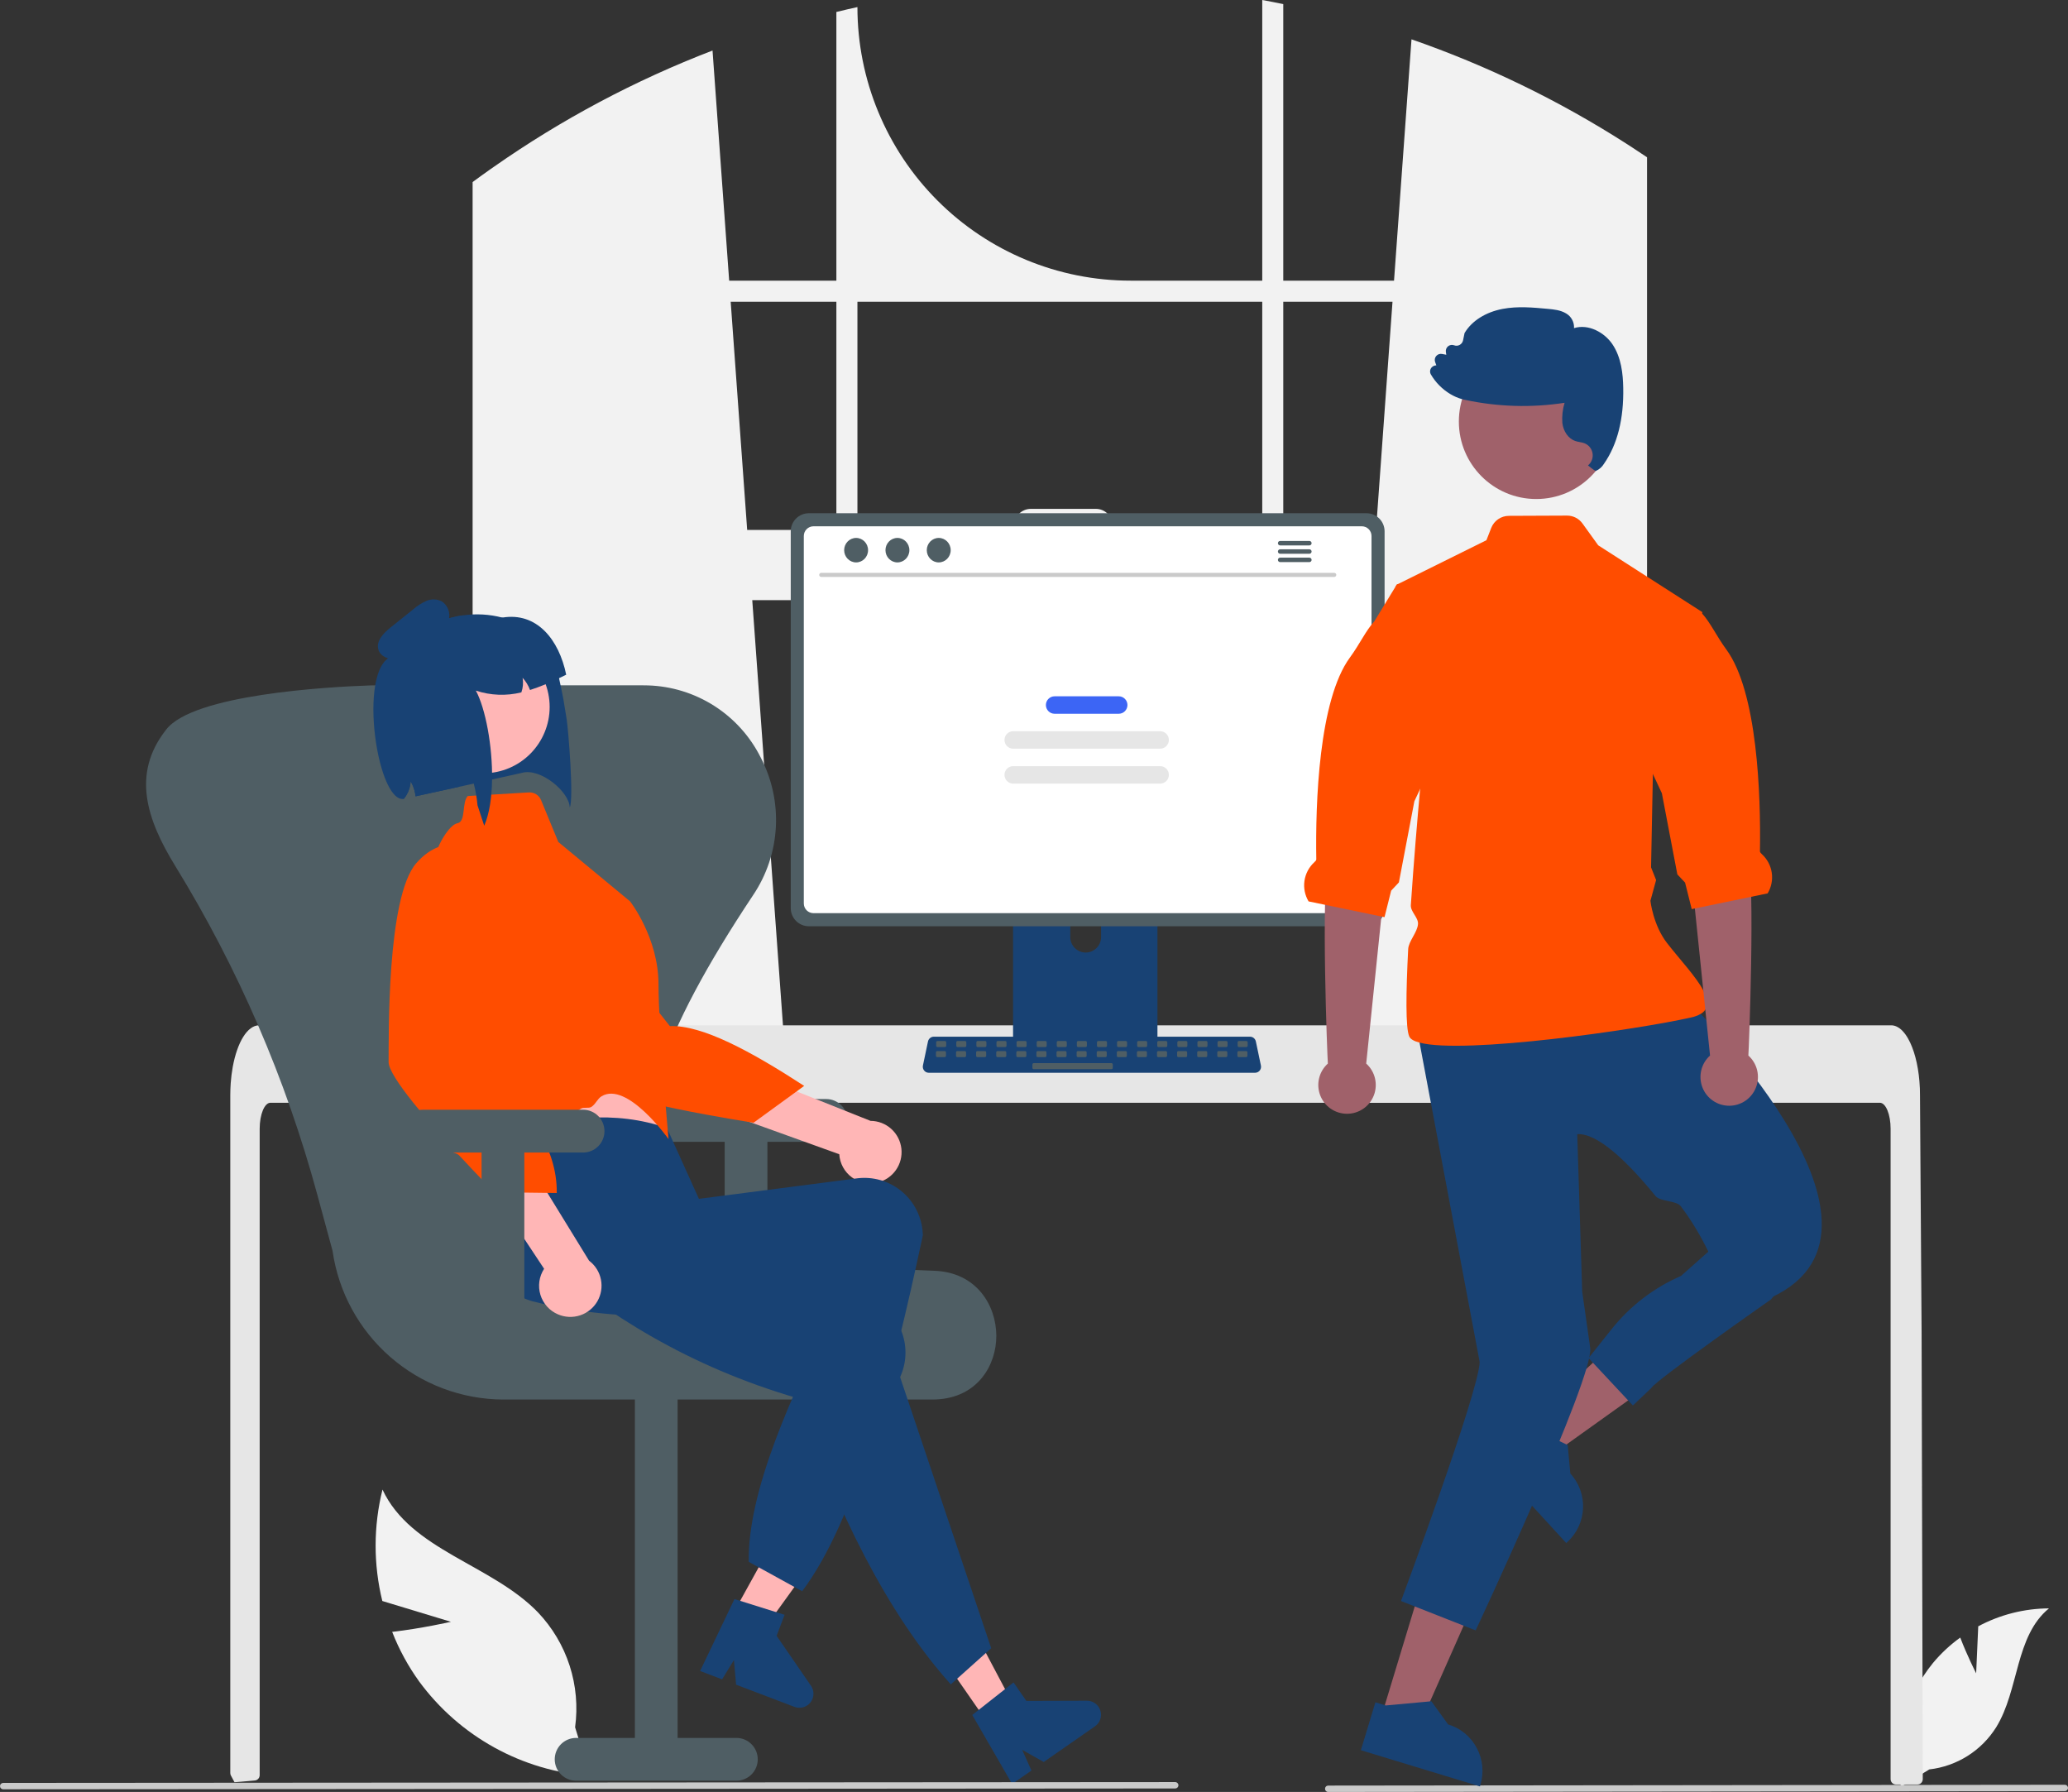 <svg width="232" height="201" viewBox="0 0 232 201" fill="none" xmlns="http://www.w3.org/2000/svg">
<rect x="0" y="0" width="232" height="201" fill="#333333" stroke="none"/>
<g clip-path="url(#clip0_41_4607)">
<path d="M183.203 16.599C182.942 16.424 182.678 16.259 182.418 16.091C174.881 11.265 166.802 7.345 158.35 4.411L156.39 31.481H143.964V0.459C143.182 0.297 142.394 0.144 141.606 0V31.481H126.84C118.711 31.481 110.916 28.248 105.168 22.493C99.42 16.738 96.191 8.933 96.191 0.795V0.795C95.4 0.966 94.614 1.149 93.829 1.344V31.481H81.803L79.936 5.668C71.249 9.003 63.002 13.389 55.379 18.729C55.247 18.819 55.115 18.912 54.986 19.002C54.324 19.467 53.671 19.941 53.02 20.421V123.694H88.465L87.838 115.007L84.392 67.315H153.797L150.351 115.007L149.724 123.694H184.776V17.643C184.255 17.289 183.73 16.941 183.203 16.599ZM93.829 59.439H83.823L81.973 33.845H93.829V59.439ZM141.606 59.439H124.799V58.932C124.799 58.688 124.751 58.447 124.658 58.222C124.565 57.996 124.428 57.792 124.256 57.62C124.083 57.447 123.879 57.311 123.654 57.218C123.429 57.125 123.188 57.077 122.944 57.078H115.638C115.394 57.078 115.154 57.125 114.929 57.219C114.704 57.312 114.5 57.448 114.328 57.62C114.156 57.793 114.019 57.997 113.926 58.222C113.833 58.447 113.785 58.688 113.786 58.932V59.439H96.191V33.845H141.606V59.439ZM143.964 59.439V33.845H156.219L154.37 59.439H143.964Z" fill="#F2F2F2"/>
<path d="M221.696 187.693L221.93 182.42C224.372 181.113 227.096 180.422 229.865 180.409C226.054 183.528 226.531 189.541 223.947 193.736C223.131 195.039 222.033 196.14 220.734 196.96C219.435 197.779 217.968 198.296 216.443 198.471L213.254 200.426C212.816 197.983 212.913 195.475 213.537 193.073C214.16 190.671 215.297 188.434 216.868 186.514C217.76 185.446 218.782 184.495 219.912 183.683C220.676 185.699 221.696 187.693 221.696 187.693Z" fill="#F2F2F2"/>
<path d="M50.587 181.914L42.891 179.581C41.882 175.476 41.889 171.186 42.911 167.083C46.081 173.897 55.136 175.457 60.355 180.86C61.97 182.558 63.183 184.598 63.904 186.828C64.624 189.059 64.834 191.423 64.518 193.746L66.202 199.201C62.432 198.929 58.766 197.841 55.456 196.013C52.146 194.186 49.271 191.661 47.029 188.614C45.788 186.892 44.769 185.021 43.996 183.044C47.26 182.673 50.587 181.914 50.587 181.914Z" fill="#F2F2F2"/>
<path d="M215.707 199.563C215.706 199.723 215.643 199.876 215.531 199.989C215.475 200.045 215.409 200.089 215.337 200.118C215.264 200.148 215.186 200.164 215.108 200.163H212.699C212.62 200.164 212.542 200.148 212.469 200.118C212.396 200.088 212.33 200.044 212.274 199.988C212.218 199.932 212.174 199.866 212.144 199.793C212.114 199.72 212.099 199.642 212.099 199.563V126.61C212.099 125.002 211.56 123.697 210.897 123.694H30.337C29.671 123.697 29.135 125.002 29.132 126.61V199.116C29.131 199.265 29.076 199.409 28.976 199.519C28.875 199.63 28.738 199.699 28.59 199.713C28.104 199.761 27.619 199.803 27.136 199.842C27.124 199.842 27.112 199.845 27.1 199.845C26.836 199.869 26.573 199.887 26.309 199.908H26.306C26.168 199.659 26.036 199.404 25.901 199.149C25.858 199.063 25.835 198.967 25.835 198.87V122.827C25.835 122.383 25.853 121.935 25.883 121.494C25.926 120.889 26.001 120.286 26.108 119.688C26.614 116.901 27.759 115.013 29.06 115.007H212.171C212.361 115.009 212.548 115.048 212.722 115.124C212.978 115.238 213.209 115.4 213.403 115.601C213.666 115.875 213.89 116.183 214.071 116.517C214.712 117.648 215.171 119.334 215.333 121.296C215.333 121.314 215.336 121.332 215.336 121.35C215.378 121.836 215.399 122.332 215.396 122.827L215.438 129.257L215.465 133.091L215.546 145.123L215.576 149.396L215.707 199.563Z" fill="#E6E6E6"/>
<path d="M231.643 200.908L149.003 201C148.909 201 148.818 200.962 148.752 200.895C148.685 200.828 148.648 200.737 148.648 200.643C148.648 200.548 148.685 200.457 148.752 200.39C148.818 200.323 148.909 200.286 149.003 200.285L231.643 200.193C231.738 200.194 231.828 200.231 231.895 200.298C231.961 200.365 231.999 200.456 231.999 200.551C231.999 200.645 231.961 200.736 231.895 200.803C231.828 200.87 231.738 200.907 231.643 200.908Z" fill="#CACACA"/>
<path d="M129.067 93.693H114.431C114.224 93.693 114.025 93.775 113.879 93.922C113.733 94.069 113.651 94.268 113.651 94.475V117.624H129.849V94.475C129.849 94.373 129.829 94.271 129.79 94.176C129.75 94.081 129.693 93.994 129.62 93.922C129.548 93.849 129.461 93.791 129.366 93.752C129.272 93.713 129.17 93.692 129.067 93.693ZM121.798 106.845C121.341 106.843 120.902 106.66 120.579 106.336C120.255 106.012 120.072 105.573 120.07 105.115V102.445C120.07 101.986 120.252 101.546 120.576 101.221C120.9 100.897 121.34 100.715 121.798 100.715C122.257 100.715 122.696 100.897 123.02 101.221C123.345 101.546 123.527 101.986 123.527 102.445V105.115C123.524 105.573 123.342 106.012 123.018 106.336C122.694 106.66 122.256 106.843 121.798 106.845V106.845Z" fill="#184274"/>
<path d="M153.304 57.567H90.739C90.201 57.568 89.686 57.782 89.306 58.162C88.926 58.543 88.712 59.059 88.711 59.597V101.866C88.712 102.404 88.926 102.92 89.306 103.301C89.686 103.681 90.201 103.895 90.739 103.896H153.304C153.841 103.895 154.357 103.681 154.737 103.301C155.117 102.92 155.331 102.404 155.332 101.866V59.597C155.331 59.059 155.117 58.543 154.737 58.162C154.357 57.782 153.841 57.568 153.304 57.567V57.567Z" fill="#4F5E64"/>
<path d="M152.78 59.033H91.261C90.973 59.033 90.697 59.148 90.494 59.352C90.29 59.556 90.176 59.833 90.176 60.121V101.342C90.177 101.63 90.291 101.906 90.494 102.109C90.698 102.313 90.973 102.427 91.261 102.428H152.78C153.068 102.427 153.343 102.313 153.547 102.109C153.75 101.906 153.864 101.63 153.865 101.342V60.121C153.865 59.833 153.751 59.556 153.547 59.352C153.344 59.148 153.068 59.033 152.78 59.033V59.033Z" fill="white"/>
<path d="M113.601 116.883V119.117C113.601 119.232 113.647 119.343 113.729 119.425C113.811 119.507 113.921 119.553 114.037 119.553H129.463C129.579 119.553 129.689 119.507 129.771 119.425C129.853 119.343 129.899 119.232 129.899 119.117V116.883H113.601Z" fill="#4F5E64"/>
<path d="M140.799 120.33H104.198C104.097 120.33 103.998 120.308 103.908 120.265C103.818 120.222 103.738 120.159 103.675 120.081C103.612 120.003 103.567 119.912 103.543 119.815C103.52 119.717 103.518 119.616 103.539 119.518L104.107 116.817C104.139 116.666 104.222 116.53 104.342 116.433C104.462 116.336 104.611 116.282 104.765 116.282H140.231C140.385 116.282 140.534 116.336 140.654 116.433C140.774 116.53 140.857 116.666 140.889 116.817L141.457 119.518C141.478 119.616 141.476 119.717 141.453 119.815C141.429 119.912 141.384 120.003 141.321 120.081C141.258 120.159 141.179 120.222 141.088 120.265C140.998 120.308 140.899 120.33 140.799 120.33V120.33Z" fill="#184274"/>
<path d="M106.006 116.768H105.172C105.091 116.768 105.025 116.834 105.025 116.915V117.299C105.025 117.38 105.091 117.445 105.172 117.445H106.006C106.087 117.445 106.153 117.38 106.153 117.299V116.915C106.153 116.834 106.087 116.768 106.006 116.768Z" fill="#4F5E64"/>
<path d="M108.261 116.768H107.426C107.345 116.768 107.28 116.834 107.28 116.915V117.299C107.28 117.38 107.345 117.445 107.426 117.445H108.261C108.342 117.445 108.407 117.38 108.407 117.299V116.915C108.407 116.834 108.342 116.768 108.261 116.768Z" fill="#4F5E64"/>
<path d="M110.515 116.768H109.681C109.6 116.768 109.534 116.834 109.534 116.915V117.299C109.534 117.38 109.6 117.445 109.681 117.445H110.515C110.596 117.445 110.662 117.38 110.662 117.299V116.915C110.662 116.834 110.596 116.768 110.515 116.768Z" fill="#4F5E64"/>
<path d="M112.77 116.768H111.935C111.854 116.768 111.789 116.834 111.789 116.915V117.299C111.789 117.38 111.854 117.445 111.935 117.445H112.77C112.851 117.445 112.916 117.38 112.916 117.299V116.915C112.916 116.834 112.851 116.768 112.77 116.768Z" fill="#4F5E64"/>
<path d="M115.024 116.768H114.19C114.109 116.768 114.043 116.834 114.043 116.915V117.299C114.043 117.38 114.109 117.445 114.19 117.445H115.024C115.105 117.445 115.171 117.38 115.171 117.299V116.915C115.171 116.834 115.105 116.768 115.024 116.768Z" fill="#4F5E64"/>
<path d="M117.279 116.768H116.444C116.364 116.768 116.298 116.834 116.298 116.915V117.299C116.298 117.38 116.364 117.445 116.444 117.445H117.279C117.36 117.445 117.425 117.38 117.425 117.299V116.915C117.425 116.834 117.36 116.768 117.279 116.768Z" fill="#4F5E64"/>
<path d="M119.534 116.768H118.699C118.618 116.768 118.553 116.834 118.553 116.915V117.299C118.553 117.38 118.618 117.445 118.699 117.445H119.534C119.614 117.445 119.68 117.38 119.68 117.299V116.915C119.68 116.834 119.614 116.768 119.534 116.768Z" fill="#4F5E64"/>
<path d="M121.788 116.768H120.953C120.873 116.768 120.807 116.834 120.807 116.915V117.299C120.807 117.38 120.873 117.445 120.953 117.445H121.788C121.869 117.445 121.934 117.38 121.934 117.299V116.915C121.934 116.834 121.869 116.768 121.788 116.768Z" fill="#4F5E64"/>
<path d="M124.043 116.768H123.208C123.127 116.768 123.062 116.834 123.062 116.915V117.299C123.062 117.38 123.127 117.445 123.208 117.445H124.043C124.123 117.445 124.189 117.38 124.189 117.299V116.915C124.189 116.834 124.123 116.768 124.043 116.768Z" fill="#4F5E64"/>
<path d="M126.297 116.768H125.462C125.382 116.768 125.316 116.834 125.316 116.915V117.299C125.316 117.38 125.382 117.445 125.462 117.445H126.297C126.378 117.445 126.443 117.38 126.443 117.299V116.915C126.443 116.834 126.378 116.768 126.297 116.768Z" fill="#4F5E64"/>
<path d="M128.552 116.768H127.717C127.636 116.768 127.571 116.834 127.571 116.915V117.299C127.571 117.38 127.636 117.445 127.717 117.445H128.552C128.633 117.445 128.698 117.38 128.698 117.299V116.915C128.698 116.834 128.633 116.768 128.552 116.768Z" fill="#4F5E64"/>
<path d="M130.806 116.768H129.972C129.891 116.768 129.825 116.834 129.825 116.915V117.299C129.825 117.38 129.891 117.445 129.972 117.445H130.806C130.887 117.445 130.953 117.38 130.953 117.299V116.915C130.953 116.834 130.887 116.768 130.806 116.768Z" fill="#4F5E64"/>
<path d="M133.061 116.768H132.226C132.145 116.768 132.08 116.834 132.08 116.915V117.299C132.08 117.38 132.145 117.445 132.226 117.445H133.061C133.142 117.445 133.207 117.38 133.207 117.299V116.915C133.207 116.834 133.142 116.768 133.061 116.768Z" fill="#4F5E64"/>
<path d="M135.315 116.768H134.481C134.4 116.768 134.334 116.834 134.334 116.915V117.299C134.334 117.38 134.4 117.445 134.481 117.445H135.315C135.396 117.445 135.462 117.38 135.462 117.299V116.915C135.462 116.834 135.396 116.768 135.315 116.768Z" fill="#4F5E64"/>
<path d="M137.57 116.768H136.735C136.654 116.768 136.589 116.834 136.589 116.915V117.299C136.589 117.38 136.654 117.445 136.735 117.445H137.57C137.651 117.445 137.716 117.38 137.716 117.299V116.915C137.716 116.834 137.651 116.768 137.57 116.768Z" fill="#4F5E64"/>
<path d="M139.824 116.768H138.99C138.909 116.768 138.844 116.834 138.844 116.915V117.299C138.844 117.38 138.909 117.445 138.99 117.445H139.824C139.905 117.445 139.971 117.38 139.971 117.299V116.915C139.971 116.834 139.905 116.768 139.824 116.768Z" fill="#4F5E64"/>
<path d="M105.98 117.897H105.145C105.064 117.897 104.999 117.962 104.999 118.043V118.427C104.999 118.508 105.064 118.574 105.145 118.574H105.98C106.06 118.574 106.126 118.508 106.126 118.427V118.043C106.126 117.962 106.06 117.897 105.98 117.897Z" fill="#4F5E64"/>
<path d="M108.234 117.897H107.399C107.319 117.897 107.253 117.962 107.253 118.043V118.427C107.253 118.508 107.319 118.574 107.399 118.574H108.234C108.315 118.574 108.38 118.508 108.38 118.427V118.043C108.38 117.962 108.315 117.897 108.234 117.897Z" fill="#4F5E64"/>
<path d="M110.489 117.897H109.654C109.573 117.897 109.508 117.962 109.508 118.043V118.427C109.508 118.508 109.573 118.574 109.654 118.574H110.489C110.57 118.574 110.635 118.508 110.635 118.427V118.043C110.635 117.962 110.57 117.897 110.489 117.897Z" fill="#4F5E64"/>
<path d="M112.743 117.897H111.909C111.828 117.897 111.762 117.962 111.762 118.043V118.427C111.762 118.508 111.828 118.574 111.909 118.574H112.743C112.824 118.574 112.89 118.508 112.89 118.427V118.043C112.89 117.962 112.824 117.897 112.743 117.897Z" fill="#4F5E64"/>
<path d="M114.998 117.897H114.163C114.082 117.897 114.017 117.962 114.017 118.043V118.427C114.017 118.508 114.082 118.574 114.163 118.574H114.998C115.079 118.574 115.144 118.508 115.144 118.427V118.043C115.144 117.962 115.079 117.897 114.998 117.897Z" fill="#4F5E64"/>
<path d="M117.252 117.897H116.418C116.337 117.897 116.271 117.962 116.271 118.043V118.427C116.271 118.508 116.337 118.574 116.418 118.574H117.252C117.333 118.574 117.399 118.508 117.399 118.427V118.043C117.399 117.962 117.333 117.897 117.252 117.897Z" fill="#4F5E64"/>
<path d="M119.507 117.897H118.672C118.592 117.897 118.526 117.962 118.526 118.043V118.427C118.526 118.508 118.592 118.574 118.672 118.574H119.507C119.588 118.574 119.653 118.508 119.653 118.427V118.043C119.653 117.962 119.588 117.897 119.507 117.897Z" fill="#4F5E64"/>
<path d="M121.761 117.897H120.927C120.846 117.897 120.781 117.962 120.781 118.043V118.427C120.781 118.508 120.846 118.574 120.927 118.574H121.761C121.842 118.574 121.908 118.508 121.908 118.427V118.043C121.908 117.962 121.842 117.897 121.761 117.897Z" fill="#4F5E64"/>
<path d="M124.016 117.897H123.181C123.101 117.897 123.035 117.962 123.035 118.043V118.427C123.035 118.508 123.101 118.574 123.181 118.574H124.016C124.097 118.574 124.162 118.508 124.162 118.427V118.043C124.162 117.962 124.097 117.897 124.016 117.897Z" fill="#4F5E64"/>
<path d="M126.271 117.897H125.436C125.355 117.897 125.29 117.962 125.29 118.043V118.427C125.29 118.508 125.355 118.574 125.436 118.574H126.271C126.351 118.574 126.417 118.508 126.417 118.427V118.043C126.417 117.962 126.351 117.897 126.271 117.897Z" fill="#4F5E64"/>
<path d="M128.525 117.897H127.69C127.61 117.897 127.544 117.962 127.544 118.043V118.427C127.544 118.508 127.61 118.574 127.69 118.574H128.525C128.606 118.574 128.671 118.508 128.671 118.427V118.043C128.671 117.962 128.606 117.897 128.525 117.897Z" fill="#4F5E64"/>
<path d="M130.78 117.897H129.945C129.864 117.897 129.799 117.962 129.799 118.043V118.427C129.799 118.508 129.864 118.574 129.945 118.574H130.78C130.86 118.574 130.926 118.508 130.926 118.427V118.043C130.926 117.962 130.86 117.897 130.78 117.897Z" fill="#4F5E64"/>
<path d="M133.034 117.897H132.2C132.119 117.897 132.053 117.962 132.053 118.043V118.427C132.053 118.508 132.119 118.574 132.2 118.574H133.034C133.115 118.574 133.18 118.508 133.18 118.427V118.043C133.18 117.962 133.115 117.897 133.034 117.897Z" fill="#4F5E64"/>
<path d="M135.289 117.897H134.454C134.373 117.897 134.308 117.962 134.308 118.043V118.427C134.308 118.508 134.373 118.574 134.454 118.574H135.289C135.37 118.574 135.435 118.508 135.435 118.427V118.043C135.435 117.962 135.37 117.897 135.289 117.897Z" fill="#4F5E64"/>
<path d="M137.543 117.897H136.709C136.628 117.897 136.562 117.962 136.562 118.043V118.427C136.562 118.508 136.628 118.574 136.709 118.574H137.543C137.624 118.574 137.69 118.508 137.69 118.427V118.043C137.69 117.962 137.624 117.897 137.543 117.897Z" fill="#4F5E64"/>
<path d="M139.798 117.897H138.963C138.882 117.897 138.817 117.962 138.817 118.043V118.427C138.817 118.508 138.882 118.574 138.963 118.574H139.798C139.879 118.574 139.944 118.508 139.944 118.427V118.043C139.944 117.962 139.879 117.897 139.798 117.897Z" fill="#4F5E64"/>
<path d="M124.692 119.251H115.967C115.886 119.251 115.821 119.317 115.821 119.397V119.782C115.821 119.863 115.886 119.928 115.967 119.928H124.692C124.773 119.928 124.839 119.863 124.839 119.782V119.397C124.839 119.317 124.773 119.251 124.692 119.251Z" fill="#4F5E64"/>
<path d="M149.689 64.712H92.125C92.065 64.711 92.008 64.686 91.966 64.644C91.924 64.601 91.901 64.543 91.901 64.483C91.901 64.423 91.924 64.366 91.966 64.323C92.008 64.28 92.065 64.255 92.125 64.254H149.689C149.749 64.255 149.806 64.28 149.848 64.323C149.89 64.366 149.913 64.423 149.913 64.483C149.913 64.543 149.89 64.601 149.848 64.644C149.806 64.686 149.749 64.711 149.689 64.712V64.712Z" fill="#CACACA"/>
<path d="M96.044 63.084C96.785 63.084 97.385 62.469 97.385 61.711C97.385 60.953 96.785 60.338 96.044 60.338C95.303 60.338 94.702 60.953 94.702 61.711C94.702 62.469 95.303 63.084 96.044 63.084Z" fill="#4F5E64"/>
<path d="M100.678 63.084C101.419 63.084 102.02 62.469 102.02 61.711C102.02 60.953 101.419 60.338 100.678 60.338C99.937 60.338 99.337 60.953 99.337 61.711C99.337 62.469 99.937 63.084 100.678 63.084Z" fill="#4F5E64"/>
<path d="M105.312 63.084C106.053 63.084 106.654 62.469 106.654 61.711C106.654 60.953 106.053 60.338 105.312 60.338C104.572 60.338 103.971 60.953 103.971 61.711C103.971 62.469 104.572 63.084 105.312 63.084Z" fill="#4F5E64"/>
<path d="M146.899 60.678H143.607C143.541 60.679 143.479 60.706 143.434 60.753C143.388 60.8 143.362 60.862 143.362 60.928C143.362 60.993 143.388 61.056 143.434 61.102C143.479 61.149 143.541 61.176 143.607 61.177H146.899C146.964 61.176 147.026 61.149 147.072 61.102C147.117 61.056 147.143 60.993 147.143 60.928C147.143 60.862 147.117 60.8 147.072 60.753C147.026 60.706 146.964 60.679 146.899 60.678V60.678Z" fill="#4F5E64"/>
<path d="M146.899 61.615H143.607C143.541 61.616 143.479 61.643 143.434 61.69C143.388 61.736 143.362 61.799 143.362 61.864C143.362 61.93 143.388 61.992 143.434 62.039C143.479 62.086 143.541 62.113 143.607 62.114H146.899C146.964 62.113 147.026 62.086 147.072 62.039C147.117 61.992 147.143 61.93 147.143 61.864C147.143 61.799 147.117 61.736 147.072 61.69C147.026 61.643 146.964 61.616 146.899 61.615V61.615Z" fill="#4F5E64"/>
<path d="M146.899 62.55H143.607C143.541 62.552 143.479 62.579 143.434 62.625C143.388 62.672 143.362 62.735 143.362 62.8C143.362 62.865 143.388 62.928 143.434 62.975C143.479 63.021 143.541 63.048 143.607 63.05H146.899C146.964 63.048 147.026 63.021 147.072 62.975C147.117 62.928 147.143 62.865 147.143 62.8C147.143 62.735 147.117 62.672 147.072 62.625C147.026 62.579 146.964 62.552 146.899 62.55V62.55Z" fill="#4F5E64"/>
<path d="M125.505 78.102H118.312C117.772 78.102 117.334 78.54 117.334 79.081V79.081C117.334 79.622 117.772 80.061 118.312 80.061H125.505C126.046 80.061 126.484 79.622 126.484 79.081V79.081C126.484 78.54 126.046 78.102 125.505 78.102Z" fill="#3C65F5"/>
<path d="M130.152 82.019H113.666C113.126 82.019 112.688 82.458 112.688 82.999V82.999C112.688 83.54 113.126 83.978 113.666 83.978H130.152C130.692 83.978 131.13 83.54 131.13 82.999C131.13 82.458 130.692 82.019 130.152 82.019Z" fill="#E6E6E6"/>
<path d="M130.152 85.937H113.666C113.126 85.937 112.688 86.375 112.688 86.916C112.688 87.457 113.126 87.896 113.666 87.896H130.152C130.692 87.896 131.13 87.457 131.13 86.916C131.13 86.375 130.692 85.937 130.152 85.937Z" fill="#E6E6E6"/>
<path d="M92.687 123.277H74.706C74.07 123.277 73.46 123.53 73.011 123.98C72.561 124.43 72.308 125.04 72.308 125.677C72.308 126.314 72.561 126.924 73.011 127.374C73.46 127.824 74.07 128.077 74.706 128.077H81.299V146.68H86.094V128.077H92.687C93.323 128.077 93.933 127.824 94.383 127.374C94.832 126.924 95.085 126.314 95.085 125.677C95.085 125.04 94.832 124.43 94.383 123.98C93.933 123.53 93.323 123.277 92.687 123.277Z" fill="#4F5E64"/>
<path d="M104.555 156.983H56.46C51.798 156.966 47.297 155.27 43.78 152.205C40.263 149.14 37.965 144.911 37.305 140.29L35.602 134.02C32.079 121.028 26.712 108.609 19.665 97.143C16.444 91.906 14.786 86.837 18.551 81.957C18.583 81.915 18.615 81.874 18.646 81.834C21.666 77.898 36.698 77.046 41.598 76.88C41.791 76.874 41.986 76.871 42.181 76.871H72.096C72.291 76.871 72.485 76.874 72.678 76.88C75.32 76.958 77.892 77.749 80.12 79.171C82.349 80.594 84.151 82.593 85.336 84.958C86.601 87.373 87.189 90.085 87.038 92.807C86.888 95.529 86.004 98.159 84.48 100.419C73.972 116.223 70.755 126.132 74.049 132.55C77.235 138.757 87.001 141.93 104.785 142.537C109.564 142.7 111.757 146.425 111.772 149.818C111.787 153.123 109.678 156.772 105.013 156.973C104.862 156.98 104.709 156.983 104.555 156.983Z" fill="#4F5E64"/>
<path d="M64.63 199.739H82.612C83.248 199.739 83.858 199.486 84.307 199.036C84.757 198.586 85.009 197.976 85.009 197.339C85.009 196.702 84.757 196.092 84.307 195.642C83.858 195.191 83.248 194.939 82.612 194.939H76.019V154.432H71.224V194.939H64.63C63.995 194.939 63.385 195.191 62.935 195.642C62.486 196.092 62.233 196.702 62.233 197.339C62.233 197.976 62.486 198.586 62.935 199.036C63.385 199.486 63.995 199.739 64.63 199.739Z" fill="#4F5E64"/>
<path d="M63.194 78.374L63.571 80.668C63.75 81.779 64.395 89.635 63.917 90.572C63.875 88.822 60.62 86.071 58.512 86.699L55.203 87.435L53.149 87.893L51.477 88.26L46.619 89.322C46.611 89.266 46.605 89.206 46.596 89.149C46.585 89.078 46.573 89.007 46.559 88.937C46.468 88.481 46.303 88.042 46.07 87.64C46.046 88.179 45.887 88.703 45.608 89.165C45.6 89.177 45.594 89.19 45.588 89.203C45.502 89.343 45.407 89.477 45.303 89.604C45.298 89.608 45.294 89.612 45.29 89.616C45.29 89.616 44.292 73.687 44.397 73.54C44.473 73.435 44.55 73.334 44.631 73.234C44.711 73.132 44.789 73.034 44.873 72.934C44.883 72.924 44.892 72.913 44.9 72.901C45.134 72.623 45.382 72.358 45.642 72.105C45.719 72.031 45.799 71.957 45.878 71.882C47.093 70.757 48.545 69.918 50.127 69.428C50.306 69.374 50.491 69.323 50.68 69.272C50.866 69.225 51.056 69.18 51.246 69.141L51.311 69.128C51.402 69.109 51.496 69.093 51.588 69.077C51.703 69.057 51.819 69.039 51.932 69.025C53.404 68.813 54.903 68.897 56.342 69.273C56.345 69.273 56.346 69.275 56.349 69.275C57.55 69.589 58.691 70.098 59.728 70.782C61.521 71.967 62.219 73.9 62.715 76.071C62.888 76.817 63.035 77.592 63.194 78.374Z" fill="#184274"/>
<path d="M80.905 183.409L84.003 185.094L92.203 173.743L87.631 171.256L80.905 183.409Z" fill="#FFB6B6"/>
<path d="M82.396 179.364L88.02 181.127L87.125 183.486L90.981 189.089C91.171 189.366 91.269 189.696 91.258 190.032C91.248 190.368 91.13 190.692 90.923 190.957C90.716 191.221 90.43 191.412 90.106 191.502C89.783 191.592 89.439 191.576 89.126 191.457L82.579 188.967L82.336 186.205L81.01 188.37L78.542 187.431L82.396 179.364Z" fill="#184274"/>
<path d="M98.451 132.638C97.957 132.759 97.442 132.769 96.943 132.669C96.444 132.569 95.973 132.36 95.564 132.058C95.154 131.756 94.815 131.368 94.572 130.92C94.328 130.473 94.186 129.978 94.154 129.469L67.733 119.953L72.582 115.728L97.659 125.725C98.516 125.728 99.341 126.046 99.98 126.618C100.618 127.19 101.024 127.977 101.122 128.829C101.22 129.681 101.002 130.54 100.51 131.242C100.017 131.944 99.285 132.441 98.451 132.638V132.638Z" fill="#FFB6B6"/>
<path d="M60.352 96.377C60.352 96.377 55.902 96.476 55.506 101.562C55.111 106.648 64.82 119.229 66.325 121.304C67.829 123.379 84.539 125.932 84.539 125.932L90.219 121.803C84.251 117.931 78.803 114.962 75.148 115.096L60.352 96.377Z" fill="#ff4d00"/>
<path d="M54.894 118.82L55.978 123.485C55.978 123.485 55.989 127.786 56.75 128.579C57.505 129.368 74.119 127.783 74.119 127.783C74.119 127.783 72.357 120.852 72.381 115.608L54.894 118.82Z" fill="#FFB6B6"/>
<path d="M89.99 178.485L83.996 175.185C83.882 167.376 88.573 156.809 94.138 145.74C81.694 147.883 69.954 148.569 59.799 145.977C58.132 145.537 56.706 144.457 55.827 142.971C54.949 141.486 54.69 139.714 55.105 138.039C55.145 137.874 55.191 137.712 55.242 137.551C56.458 133.838 53.733 131.511 56.239 127.428C62.831 125.174 69.094 124.538 74.82 126.528L78.408 134.471L96.192 132.167C97.052 132.064 97.923 132.132 98.755 132.368C99.588 132.604 100.366 133.002 101.044 133.54C101.722 134.079 102.287 134.746 102.707 135.504C103.126 136.261 103.392 137.095 103.488 137.956C103.512 138.149 103.527 138.343 103.535 138.538C99.939 155.416 95.907 170.603 89.99 178.485Z" fill="#184274"/>
<path d="M55.718 86.587C59.74 85.763 62.334 81.831 61.511 77.803C60.688 73.776 56.76 71.18 52.737 72.004C48.715 72.828 46.121 76.76 46.945 80.787C47.768 84.814 51.696 87.411 55.718 86.587Z" fill="#FFB6B6"/>
<path d="M52.48 89.289L59.331 88.884C59.62 88.867 59.907 88.94 60.152 89.094C60.398 89.248 60.589 89.475 60.699 89.743L62.635 94.442L70.682 101.101C70.682 101.101 73.868 105.16 73.875 110.402C73.883 115.644 75.005 127.777 75.005 127.777C75.005 127.777 70.356 121.225 67.486 122.968C66.998 123.264 66.826 123.87 66.314 124.177C66.059 124.33 65.47 124.181 65.212 124.334C61.258 126.685 57.133 128.981 56.748 128.578C55.991 127.788 55.074 123.748 55.074 123.748L48.802 100.679C48.462 99.465 48.395 98.191 48.604 96.948C48.814 95.705 49.296 94.523 50.016 93.489C50.454 92.871 50.913 92.412 51.34 92.336C52.297 92.132 51.788 89.982 52.48 89.289Z" fill="#ff4d00"/>
<path d="M110.761 193.181L113.653 191.168L107.101 178.793L102.833 181.764L110.761 193.181Z" fill="#FFB6B6"/>
<path d="M111.198 184.878L106.665 188.934C99.458 180.894 94.01 169.618 89.393 156.813C77.296 153.266 68.173 147.545 60.209 140.753C57.507 138.464 55.481 135.524 57.786 132.735C57.894 132.605 58.006 132.479 58.123 132.357C60.844 129.558 67.743 130.091 71.784 127.527L80.812 137.187L80.244 139.777L97.199 145.527C98.015 145.813 98.766 146.259 99.41 146.837C100.053 147.415 100.575 148.115 100.947 148.897C101.318 149.678 101.532 150.526 101.574 151.39C101.617 152.255 101.489 153.119 101.196 153.934C101.132 154.118 101.061 154.299 100.982 154.477L111.198 184.878Z" fill="#184274"/>
<path d="M109.074 192.365L113.704 188.715L115.142 190.787L121.939 190.766C122.274 190.765 122.602 190.872 122.873 191.07C123.144 191.268 123.344 191.548 123.445 191.869C123.546 192.189 123.542 192.534 123.434 192.852C123.325 193.17 123.118 193.445 122.842 193.636L117.092 197.638L114.678 196.279L115.714 198.597L113.546 200.106L109.074 192.365Z" fill="#184274"/>
<path d="M62.597 147.428C62.129 147.229 61.709 146.93 61.369 146.551C61.029 146.172 60.776 145.723 60.627 145.236C60.479 144.749 60.439 144.235 60.511 143.73C60.582 143.226 60.764 142.743 61.041 142.317L45.531 118.882L51.941 118.395L66.087 141.41C66.772 141.925 67.244 142.674 67.415 143.515C67.585 144.355 67.442 145.229 67.012 145.971C66.582 146.713 65.894 147.271 65.081 147.539C64.267 147.808 63.383 147.768 62.597 147.428Z" fill="#FFB6B6"/>
<path d="M53.679 95.562C53.679 95.562 50.052 92.979 46.7 96.821C43.347 100.664 43.627 116.56 43.596 119.124C43.586 119.927 44.744 121.659 46.339 123.659C47.055 124.558 47.859 125.51 48.686 126.457C49.164 127.005 48.752 128.145 49.232 128.677C49.71 129.207 51.079 129.129 51.534 129.62C53.69 131.953 55.441 133.729 55.441 133.729L62.46 133.816C62.539 128.592 58.966 123.929 54.376 119.422L53.679 95.562Z" fill="#ff4d00"/>
<path d="M63.519 75.68C63.244 75.816 62.977 75.947 62.715 76.071C61.663 76.589 60.576 77.032 59.461 77.396C59.276 76.891 58.993 76.428 58.629 76.032C58.722 76.579 58.675 77.14 58.491 77.662C56.804 78.081 55.034 78.012 53.385 77.465C54.464 79.465 55.26 83.678 55.202 87.435C55.177 89.422 54.909 91.281 54.322 92.617L53.568 90.321C53.498 89.501 53.358 88.689 53.148 87.893C52.643 85.66 52.171 87.153 51.477 88.26L46.619 89.322C46.611 89.266 46.605 89.206 46.596 89.149C46.584 89.078 46.573 89.007 46.559 88.937C46.468 88.481 46.303 88.042 46.07 87.64C46.046 88.179 45.887 88.703 45.608 89.165C45.6 89.177 45.594 89.19 45.588 89.203C45.502 89.343 45.407 89.477 45.303 89.604C45.298 89.608 45.294 89.612 45.29 89.616C42.154 90.036 39.956 73.844 44.397 73.543C44.526 73.534 44.551 73.337 44.631 73.234C44.711 73.132 44.789 73.034 44.873 72.934C44.883 72.924 44.892 72.913 44.899 72.901C45.137 72.625 45.383 72.361 45.642 72.105C45.719 72.031 45.799 71.957 45.878 71.882C47.097 70.762 48.548 69.925 50.128 69.431C50.306 69.376 50.491 69.323 50.68 69.272C50.866 69.225 51.055 69.18 51.246 69.141L51.311 69.128C51.402 69.109 51.496 69.093 51.588 69.077C51.703 69.057 51.819 69.039 51.932 69.025C52.358 69.24 52.722 69.559 52.991 69.954L56.094 69.318C56.176 69.301 56.259 69.287 56.343 69.276L56.349 69.275C60.223 68.625 62.714 71.744 63.519 75.68Z" fill="#184274"/>
<path d="M46.604 72.817C45.94 73.297 45.241 73.792 44.43 73.911C43.619 74.03 42.67 73.638 42.445 72.849C42.171 71.884 43.041 71.005 43.823 70.378L46.304 68.39C46.758 67.986 47.27 67.654 47.824 67.405C48.102 67.283 48.404 67.225 48.708 67.235C49.012 67.245 49.309 67.323 49.579 67.464C49.845 67.644 50.061 67.89 50.206 68.177C50.351 68.465 50.42 68.785 50.407 69.106C50.371 69.751 50.159 70.374 49.793 70.905C49.332 71.624 48.731 72.242 48.026 72.722C47.321 73.201 46.526 73.534 45.69 73.698" fill="#184274"/>
<path d="M65.415 124.477H47.434C46.798 124.477 46.188 124.73 45.739 125.18C45.289 125.63 45.036 126.241 45.036 126.877C45.036 127.514 45.289 128.124 45.739 128.575C46.188 129.025 46.798 129.278 47.434 129.278H54.027V147.88H58.822V129.278H65.415C66.051 129.278 66.661 129.025 67.111 128.575C67.56 128.124 67.813 127.514 67.813 126.877C67.813 126.241 67.56 125.63 67.111 125.18C66.661 124.73 66.051 124.477 65.415 124.477Z" fill="#4F5E64"/>
<path d="M131.846 200.608L0.357 200.7C0.262 200.7 0.172 200.662 0.105 200.595C0.038 200.528 0.001 200.437 0.001 200.343C0.001 200.248 0.038 200.157 0.105 200.09C0.172 200.023 0.262 199.986 0.357 199.985L131.846 199.893C131.941 199.893 132.031 199.931 132.098 199.998C132.164 200.065 132.202 200.156 132.202 200.25C132.202 200.345 132.164 200.436 132.098 200.503C132.031 200.57 131.941 200.607 131.846 200.608Z" fill="#CACACA"/>
<path d="M170.111 160.757L173.038 163.951L186.735 154.167L182.415 149.453L170.111 160.757Z" fill="#A0616A"/>
<path d="M176.169 165.277V165.274L175.873 162.085L175.738 162.022L174.949 161.646L171.23 159.885L171.152 159.801L170.406 158.985L166.273 162.784L171.872 168.893L175.711 173.081L175.84 172.961C176.366 172.479 176.792 171.897 177.093 171.249C177.394 170.602 177.565 169.901 177.596 169.188C177.626 168.474 177.516 167.761 177.271 167.09C177.027 166.419 176.652 165.803 176.169 165.277H176.169Z" fill="#184274"/>
<path d="M154.946 192.617L159.088 193.877L165.913 178.479L159.799 176.62L154.946 192.617Z" fill="#A0616A"/>
<path d="M165.671 196.065C165.337 195.433 164.881 194.875 164.33 194.421C163.778 193.968 163.142 193.629 162.458 193.424L160.579 190.829L160.432 190.841L155.467 191.297L155.356 191.264L154.301 190.943L152.67 196.317L166.028 200.379L166.079 200.208C166.287 199.525 166.358 198.807 166.288 198.096C166.218 197.385 166.009 196.694 165.671 196.065V196.065Z" fill="#184274"/>
<path d="M189.104 111.997C189.104 111.997 215.552 137.563 198.832 145.477H193.664C193.664 145.477 192.111 139.953 188.556 135.295C188.068 134.655 186.239 134.785 185.731 134.162C182.629 130.355 179.267 127.086 176.944 127.215L177.5 144.88L178.399 151.181C178.871 154.438 165.547 182.879 165.547 182.879L157.173 179.583C157.173 179.583 165.898 156.159 166 152.781L159.008 115.649L189.104 111.997Z" fill="#184274"/>
<path d="M191.31 113.258C191.175 113.451 190.999 113.611 190.794 113.726C190.457 113.917 190.092 114.053 189.712 114.128C183.757 115.481 164.304 118.287 159.255 116.949C158.634 116.787 158.23 116.559 158.098 116.259C157.675 115.31 157.729 111.305 157.978 106.468C158.023 105.562 159.021 104.581 159.081 103.633C159.123 102.922 158.227 102.252 158.275 101.529C158.604 96.639 159.03 91.655 159.315 88.504C159.494 86.479 159.617 85.213 159.617 85.213L156.545 65.821L156.689 65.584L156.851 65.503L166.756 60.594L167.295 59.214C167.452 58.817 167.723 58.475 168.075 58.234C168.427 57.993 168.844 57.863 169.27 57.861L175.795 57.834C176.133 57.832 176.467 57.911 176.769 58.064C177.071 58.218 177.332 58.441 177.53 58.716L179.298 61.167L190.986 68.668L190.941 68.806L185.457 85.516L185.43 86.818V86.821L185.226 97.293L185.792 98.712L185.154 101.04C185.154 101.04 185.448 103.762 187.021 105.784C188.447 107.62 190.264 109.535 191.085 111.089V111.092C191.54 111.95 191.693 112.694 191.31 113.258Z" fill="#ff4d00"/>
<path d="M200.102 143.958L198.688 145.747C198.688 145.747 185.687 154.853 185.24 155.705L183.186 157.651L178.214 152.33L180.799 149.086C182.868 146.489 185.542 144.44 188.585 143.118V143.118L192.548 139.598L200.102 143.958Z" fill="#184274"/>
<path d="M191.841 118.398L189.473 95.454L188.848 86.01L195.475 84.811C195.475 84.811 195.213 91.563 196.081 95.373C196.937 99.132 196.194 117.894 196.141 118.396C196.628 118.832 196.971 119.405 197.125 120.04C197.279 120.676 197.237 121.343 197.004 121.953C196.772 122.564 196.359 123.09 195.822 123.46C195.284 123.831 194.647 124.03 193.994 124.03C193.341 124.031 192.703 123.833 192.165 123.462C191.627 123.092 191.214 122.567 190.981 121.956C190.748 121.346 190.705 120.679 190.858 120.043C191.012 119.408 191.354 118.834 191.841 118.398V118.398Z" fill="#A0616A"/>
<path d="M198.305 100.208L189.787 101.973L189.042 99.001L188.174 98.079L186.439 88.98L183.95 83.65L184.597 65.424L190.919 68.781L190.927 68.787C191.893 69.838 192.56 71.342 193.668 72.851C197.159 77.606 197.546 89.162 197.441 95.491C197.439 95.595 197.543 95.704 197.669 95.82C198.263 96.366 198.651 97.101 198.767 97.901C198.883 98.7 198.72 99.515 198.305 100.208V100.208Z" fill="#ff4d00"/>
<path d="M153.269 119.298L155.637 96.354L156.262 86.91L149.635 85.711C149.635 85.711 149.897 92.463 149.029 96.273C148.172 100.032 148.915 118.794 148.968 119.296C148.482 119.732 148.139 120.305 147.985 120.94C147.83 121.576 147.873 122.243 148.105 122.853C148.338 123.464 148.751 123.99 149.288 124.361C149.826 124.731 150.463 124.93 151.116 124.93C151.769 124.931 152.407 124.733 152.945 124.362C153.482 123.992 153.895 123.467 154.129 122.856C154.362 122.246 154.405 121.579 154.251 120.943C154.098 120.308 153.755 119.734 153.269 119.298V119.298Z" fill="#A0616A"/>
<path d="M161.161 84.55L159.315 88.504L158.67 89.882L156.935 98.979L156.069 99.9L155.323 102.874L154.972 102.802L148.649 101.49L146.805 101.109C146.39 100.416 146.226 99.601 146.342 98.801C146.458 98.001 146.846 97.266 147.441 96.72C147.567 96.606 147.672 96.495 147.669 96.39C147.564 90.062 147.95 78.507 151.442 73.751C152.55 72.242 153.216 70.739 154.184 69.689C154.187 69.686 154.187 69.683 154.19 69.683L156.545 65.821L156.689 65.584L156.851 65.503L161.161 84.55Z" fill="#ff4d00"/>
<path d="M172.344 55.974C177.138 55.974 181.025 52.083 181.025 47.283C181.025 42.483 177.138 38.592 172.344 38.592C167.55 38.592 163.663 42.483 163.663 47.283C163.663 52.083 167.55 55.974 172.344 55.974Z" fill="#A0616A"/>
<path d="M182.103 43.471C182.073 41.988 181.905 40.092 180.868 38.58C179.993 37.308 178.228 36.3 176.583 36.804C176.601 36.474 176.528 36.146 176.371 35.856C176.215 35.566 175.981 35.325 175.696 35.159C175.072 34.778 174.323 34.709 173.661 34.646C171.991 34.49 170.262 34.328 168.572 34.649C166.675 35.009 165.123 35.987 164.316 37.335L164.298 37.377L164.134 38.175C164.112 38.282 164.067 38.383 164.002 38.471C163.937 38.559 163.854 38.632 163.759 38.685C163.663 38.739 163.557 38.77 163.448 38.778C163.339 38.786 163.229 38.77 163.127 38.73C163.015 38.688 162.894 38.676 162.776 38.695C162.658 38.714 162.547 38.764 162.454 38.839C162.361 38.914 162.29 39.012 162.246 39.123C162.203 39.235 162.189 39.356 162.207 39.474L162.252 39.792L161.775 39.702C161.655 39.679 161.532 39.688 161.417 39.729C161.302 39.769 161.2 39.84 161.122 39.933C161.043 40.026 160.991 40.139 160.97 40.259C160.95 40.38 160.962 40.503 161.005 40.617L161.137 40.98C161.038 40.981 160.941 41.003 160.851 41.042C160.761 41.082 160.68 41.139 160.612 41.211C160.516 41.316 160.455 41.448 160.439 41.59C160.423 41.731 160.452 41.874 160.522 41.997C161.056 42.91 161.813 43.672 162.722 44.212C163.131 44.458 163.571 44.647 164.032 44.773C164.128 44.8 164.226 44.824 164.328 44.845C168.008 45.639 171.801 45.753 175.522 45.181C175.303 45.916 175.218 46.684 175.273 47.449C175.393 48.406 175.953 49.195 176.703 49.459C176.872 49.517 177.047 49.559 177.224 49.586C177.394 49.613 177.561 49.654 177.725 49.709C177.966 49.797 178.179 49.947 178.343 50.145C178.508 50.343 178.617 50.58 178.66 50.833C178.703 51.087 178.679 51.347 178.589 51.588C178.5 51.828 178.348 52.041 178.15 52.205C178.15 52.205 178.935 52.856 179.034 52.823C179.42 52.652 179.743 52.365 179.957 52.001C181.453 49.846 182.175 46.978 182.103 43.471Z" fill="#184274"/>
</g>
<defs>
<clipPath id="clip0_41_4607">
<rect width="232" height="201" fill="white"/>
</clipPath>
</defs>
</svg>
